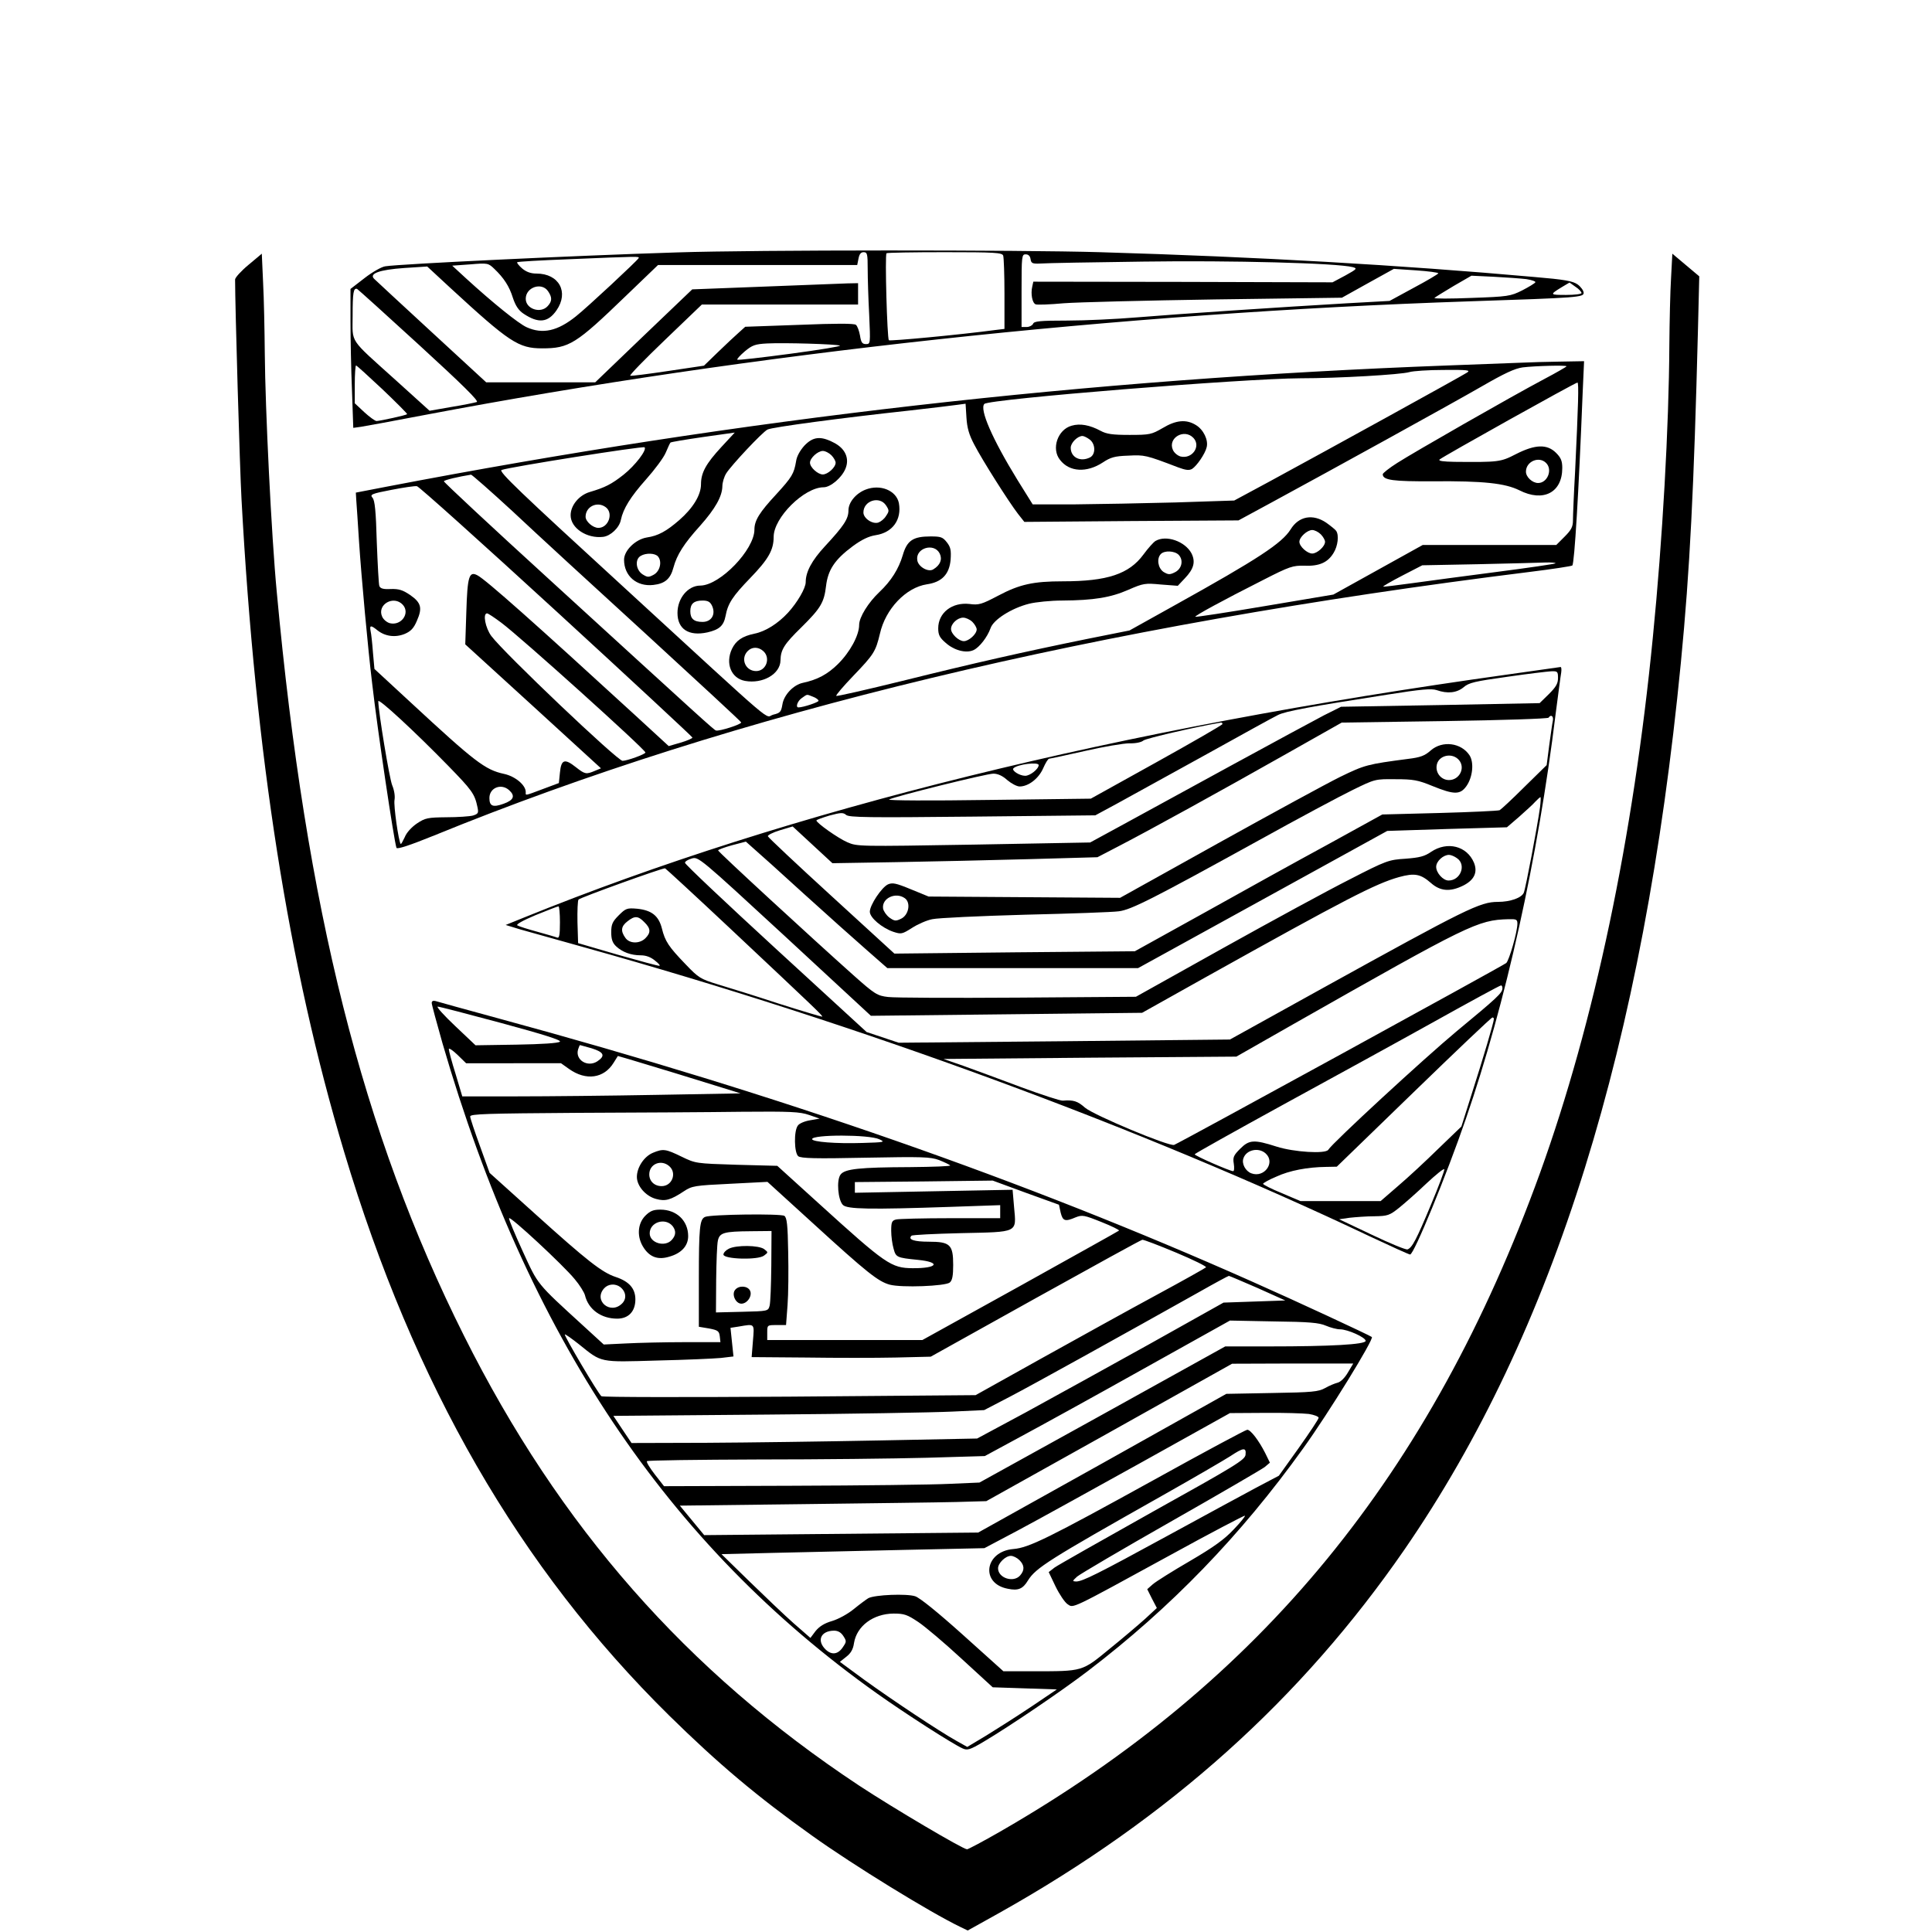 <?xml version="1.0" standalone="no"?>
<!DOCTYPE svg PUBLIC "-//W3C//DTD SVG 20010904//EN"
 "http://www.w3.org/TR/2001/REC-SVG-20010904/DTD/svg10.dtd">
<svg version="1.0" xmlns="http://www.w3.org/2000/svg"
 width="904pt" height="904pt" viewBox="0 0 904 904"
 preserveAspectRatio="xMidYMid meet">
<g transform="translate(0,904) scale(0.1,-0.1)"
fill="#000000" stroke="none">
<path d="M3170 7859 c-482 -15 -1297 -54 -1367 -65 -17 -2 -61 -27 -97 -55
l-66 -51 0 -152 c0 -83 3 -229 7 -325 l6 -173 36 5 c20 3 156 28 302 56 1523
289 3245 476 4884 531 515 17 535 19 535 40 0 10 -13 28 -28 39 -23 16 -60 23
-203 35 -629 56 -1289 94 -2033 116 -375 11 -1611 11 -1976 -1z m890 -77 c0
-44 3 -140 7 -215 6 -135 6 -137 -15 -137 -18 0 -23 8 -28 40 -4 22 -12 44
-19 50 -8 7 -94 7 -265 0 l-253 -9 -31 -28 c-17 -15 -61 -56 -97 -91 l-65 -63
-168 -25 c-93 -14 -172 -24 -177 -22 -5 2 68 77 163 168 l172 165 365 0 366 0
0 50 0 50 -50 -1 c-27 -1 -202 -8 -388 -15 l-338 -13 -227 -217 -227 -218
-255 0 -255 0 -255 235 c-140 129 -261 241 -269 249 -26 25 25 43 141 51 l107
7 108 -100 c277 -255 319 -283 430 -283 126 0 158 20 390 244 l152 146 466 0
466 0 6 30 c4 21 11 30 24 30 17 0 19 -8 19 -78z m634 62 c3 -9 6 -89 6 -179
l0 -164 -42 -5 c-163 -22 -494 -53 -499 -48 -8 9 -19 399 -11 407 3 3 126 5
273 5 234 0 268 -2 273 -16z m128 -16 c3 -20 8 -23 48 -21 25 2 241 6 480 9
411 6 908 -7 980 -26 22 -6 19 -9 -35 -39 l-60 -32 -700 2 -700 1 -5 -23 c-8
-34 0 -77 16 -83 7 -3 66 -1 131 5 65 5 384 13 710 18 l592 8 122 68 121 67
104 -7 c57 -4 104 -10 104 -14 0 -3 -52 -34 -114 -67 l-114 -62 -198 -11
c-310 -18 -792 -50 -984 -66 -96 -8 -243 -15 -327 -15 -127 0 -155 -3 -159
-15 -4 -8 -17 -15 -30 -15 l-24 0 0 170 c0 161 1 170 19 170 13 0 21 -8 23
-22z m-1834 4 c-4 -10 -241 -231 -293 -272 -86 -69 -156 -85 -231 -51 -39 18
-156 112 -284 229 l-64 59 84 6 c82 7 85 6 113 -21 44 -42 70 -81 87 -136 12
-36 26 -58 50 -74 69 -46 114 -42 154 16 59 85 12 172 -94 172 -27 0 -48 8
-67 24 -15 13 -26 27 -23 29 3 3 111 9 240 14 337 14 332 14 328 5z m4154 -98
c26 -4 45 -11 42 -15 -3 -5 -31 -22 -62 -38 -54 -27 -66 -29 -237 -35 -99 -4
-177 -4 -173 0 4 4 45 29 90 56 l83 48 105 -5 c58 -3 126 -8 152 -11z m258
-65 c0 -5 -32 -9 -72 -9 -77 0 -78 1 -21 36 l37 22 28 -20 c16 -10 28 -24 28
-29z m-4836 9 c20 -29 20 -47 -1 -70 -33 -37 -103 -14 -103 34 0 54 74 79 104
36z m-602 -253 c203 -186 280 -262 269 -266 -9 -3 -62 -14 -118 -23 l-103 -18
-157 142 c-224 202 -203 171 -203 304 0 107 4 130 21 124 4 -2 135 -120 291
-263z m1968 -2 c8 -3 -95 -20 -230 -38 -135 -18 -247 -31 -250 -28 -3 3 13 20
35 39 35 29 48 34 105 37 81 4 320 -3 340 -10z m-2140 -205 c65 -62 117 -114
115 -116 -5 -5 -124 -31 -143 -32 -7 0 -33 19 -57 41 l-45 42 0 88 c0 49 3 89
6 89 3 0 59 -51 124 -112z"/>
<path d="M1163 7801 c-35 -29 -63 -60 -63 -69 0 -123 22 -884 30 -1027 65
-1199 220 -2186 480 -3054 327 -1092 821 -1948 1521 -2638 231 -227 413 -380
667 -561 194 -139 557 -362 695 -428 l35 -17 149 83 c795 446 1411 999 1895
1700 700 1016 1119 2361 1293 4150 42 432 61 813 80 1561 l6 246 -63 53 -63
53 -6 -114 c-4 -63 -7 -204 -8 -314 -2 -383 -32 -911 -77 -1365 -92 -940 -274
-1804 -528 -2508 -511 -1411 -1305 -2380 -2526 -3082 -80 -46 -150 -83 -155
-83 -19 0 -347 194 -505 298 -807 534 -1402 1211 -1849 2105 -476 951 -739
1996 -876 3480 -25 262 -54 858 -56 1115 -1 110 -4 260 -8 334 l-6 134 -62
-52z"/>
<path d="M7120 7343 c-36 -1 -191 -7 -345 -13 -1690 -63 -3303 -248 -4965
-567 l-145 -28 2 -35 c2 -19 7 -107 13 -195 11 -166 42 -504 61 -660 26 -227
102 -735 114 -772 3 -8 61 11 177 58 1405 574 3091 980 5126 1233 106 13 196
27 199 30 10 10 30 345 48 799 l7 157 -114 -2 c-62 -1 -142 -3 -178 -5z m210
-17 c0 -2 -48 -30 -107 -61 -158 -84 -607 -341 -685 -391 -38 -24 -68 -48 -68
-53 0 -28 49 -34 235 -33 236 2 337 -9 404 -42 112 -57 201 -11 201 104 0 33
-6 48 -29 71 -42 42 -98 40 -188 -6 -72 -37 -80 -38 -287 -36 -53 1 -77 4 -70
11 12 12 635 360 645 360 7 0 4 -103 -11 -417 -6 -105 -10 -208 -10 -228 0
-30 -8 -45 -39 -76 l-39 -39 -312 0 -313 0 -209 -116 -209 -116 -321 -54
c-177 -30 -323 -52 -325 -50 -5 4 129 77 317 172 125 64 139 68 193 67 70 -3
110 15 137 60 20 32 26 83 12 103 -4 6 -25 23 -46 38 -63 43 -129 31 -167 -31
-41 -65 -150 -137 -544 -356 l-210 -117 -195 -39 c-295 -60 -534 -114 -868
-197 -167 -41 -306 -73 -309 -70 -3 3 33 45 79 93 97 101 105 114 125 197 26
117 122 217 220 232 70 10 105 47 111 115 3 45 0 59 -18 82 -19 24 -28 27 -76
27 -82 0 -110 -19 -130 -88 -19 -64 -54 -120 -109 -172 -52 -49 -95 -118 -95
-154 0 -49 -43 -128 -100 -184 -48 -47 -94 -72 -163 -87 -44 -9 -89 -56 -96
-101 -6 -35 -10 -40 -43 -48 -44 -11 45 -87 -701 598 -488 447 -586 541 -570
547 38 14 662 113 669 106 12 -12 -44 -85 -98 -128 -57 -45 -87 -60 -158 -81
-51 -15 -90 -63 -90 -109 0 -60 76 -110 152 -101 35 4 76 43 83 79 11 53 45
108 118 190 40 45 82 101 92 125 10 24 20 45 22 47 2 3 70 14 152 26 l149 21
-63 -68 c-72 -78 -95 -120 -95 -174 0 -50 -37 -111 -101 -167 -61 -53 -99 -74
-153 -82 -53 -9 -106 -61 -106 -104 0 -76 59 -127 137 -118 54 6 80 28 94 81
16 60 49 112 125 196 71 80 103 137 104 185 0 17 8 44 18 60 23 37 168 192
193 205 19 11 350 55 664 89 105 12 206 24 226 27 l37 5 4 -64 c3 -49 12 -81
37 -128 39 -75 161 -267 204 -323 l30 -38 501 4 501 3 155 84 c282 153 843
462 985 544 104 60 153 83 190 88 58 7 205 11 205 5z m-465 -29 c-22 -15 -652
-362 -923 -509 l-167 -90 -275 -9 c-151 -4 -363 -8 -472 -9 l-196 0 -71 114
c-118 192 -179 332 -155 356 23 23 1216 119 1479 120 176 0 470 17 510 29 17
5 88 10 160 10 111 1 127 -1 110 -12z m369 -423 c32 -31 7 -94 -37 -94 -27 0
-57 28 -57 53 0 48 61 74 94 41z m-4835 -227 c102 -96 384 -355 626 -576 242
-222 441 -406 443 -411 3 -9 -104 -43 -118 -38 -10 3 -59 48 -779 706 -273
249 -495 456 -494 460 1 6 70 22 127 31 4 0 92 -77 195 -172z m205 -468 c350
-321 636 -587 636 -590 0 -4 -25 -15 -56 -24 l-55 -16 -161 148 c-458 420
-695 631 -734 651 -39 21 -47 -5 -52 -171 l-5 -152 318 -290 317 -290 -29 -12
c-40 -17 -46 -16 -88 17 -53 42 -69 37 -75 -25 l-5 -49 -75 -28 c-88 -33 -80
-31 -80 -14 0 33 -50 74 -102 85 -88 19 -136 56 -435 333 l-171 158 -7 78 c-3
42 -8 87 -11 100 -5 27 1 28 33 2 36 -28 83 -34 127 -16 28 12 42 26 57 62 26
59 20 84 -32 120 -34 23 -52 29 -90 28 -35 -2 -49 2 -54 14 -3 8 -8 101 -12
206 -4 144 -9 195 -20 207 -13 15 -5 19 89 37 57 11 110 19 119 17 9 -1 303
-265 653 -586z m230 488 c38 -28 13 -97 -34 -97 -26 0 -60 30 -60 52 0 48 55
74 94 45z m3346 -127 c11 -11 20 -27 20 -35 0 -22 -37 -55 -60 -55 -23 0 -60
33 -60 55 0 22 37 55 60 55 11 0 29 -9 40 -20z m-1783 -90 c13 -27 3 -54 -30
-74 -23 -15 -71 12 -75 43 -9 57 79 83 105 31z m-1318 -14 c20 -24 9 -69 -20
-85 -24 -13 -29 -13 -53 2 -31 21 -36 70 -8 86 25 15 68 13 81 -3z m4199 -32
c-4 -3 -127 -21 -274 -40 -147 -19 -326 -43 -398 -53 -72 -10 -132 -17 -134
-16 -2 2 38 25 90 52 l93 48 260 5 c143 3 284 7 314 8 30 1 52 -1 49 -4z
m-5393 -194 c35 -39 -7 -99 -61 -86 -14 4 -30 17 -36 31 -25 56 54 102 97 55z
m461 -84 c90 -67 674 -593 674 -607 0 -8 -86 -39 -107 -39 -24 0 -554 504
-614 584 -28 38 -41 106 -20 106 5 0 35 -20 67 -44z m1458 -346 c14 -5 26 -14
26 -19 0 -7 -72 -31 -94 -31 -15 0 -4 31 16 44 27 19 21 18 52 6z m-1707 -323
c111 -114 124 -131 137 -193 6 -28 4 -32 -21 -40 -15 -4 -71 -8 -124 -8 -87
-1 -99 -3 -138 -29 -25 -17 -49 -43 -57 -64 -9 -19 -17 -34 -19 -32 -10 11
-34 181 -29 206 3 18 -1 45 -11 69 -13 32 -64 341 -65 393 0 16 171 -142 327
-302z m285 -114 c30 -27 22 -47 -26 -64 -50 -18 -66 -11 -66 27 0 48 55 70 92
37z"/>
<path d="M3764 6955 c-20 -22 -36 -50 -39 -73 -10 -59 -19 -74 -93 -155 -78
-84 -102 -122 -102 -165 0 -94 -161 -261 -253 -262 -58 0 -107 -59 -107 -128
0 -76 53 -110 140 -91 56 13 76 31 85 77 11 59 33 92 116 178 84 87 109 130
109 192 0 90 143 232 234 232 32 0 85 45 102 87 20 48 -1 95 -55 122 -61 32
-97 28 -137 -14z m126 -45 c11 -11 20 -27 20 -35 0 -22 -37 -55 -60 -55 -23 0
-60 33 -60 55 0 22 37 55 60 55 11 0 29 -9 40 -20z m-558 -705 c18 -40 -3 -75
-45 -75 -40 0 -57 15 -57 50 0 35 17 50 57 50 26 0 36 -6 45 -25z"/>
<path d="M4050 6749 c-46 -18 -80 -60 -80 -97 0 -40 -21 -72 -110 -168 -62
-67 -90 -120 -90 -168 0 -28 -39 -95 -83 -143 -47 -51 -106 -88 -157 -98 -57
-12 -86 -32 -105 -71 -32 -68 -4 -138 61 -150 83 -15 165 32 166 96 1 50 17
76 98 155 90 89 106 116 115 192 9 77 41 125 126 188 41 30 74 46 107 51 78
12 122 72 108 150 -12 59 -87 90 -156 63z m96 -74 c15 -23 15 -27 0 -49 -8
-14 -25 -27 -36 -31 -28 -9 -70 20 -70 47 0 56 76 79 106 33z m-574 -682 c35
-32 13 -93 -34 -93 -49 0 -74 56 -41 92 20 22 51 23 75 1z"/>
<path d="M5407 6509 c-9 -5 -35 -34 -57 -64 -67 -91 -169 -125 -376 -125 -139
0 -203 -14 -303 -67 -78 -41 -91 -45 -135 -39 -81 9 -146 -41 -146 -114 0 -31
7 -44 35 -68 39 -35 95 -50 130 -34 28 13 65 61 80 103 13 39 97 93 180 114
32 8 102 15 155 15 148 1 227 14 309 50 71 31 79 32 153 25 l79 -6 33 35 c42
44 51 77 31 117 -30 56 -118 87 -168 58z m108 -65 c24 -25 15 -66 -18 -82 -24
-12 -31 -11 -53 2 -26 18 -33 63 -12 84 17 17 64 15 83 -4z m-965 -314 c11
-11 20 -27 20 -35 0 -22 -37 -55 -60 -55 -24 0 -60 34 -60 57 0 25 30 53 57
53 12 0 32 -9 43 -20z"/>
<path d="M5440 7037 c-52 -30 -60 -32 -155 -32 -80 0 -107 4 -135 19 -50 27
-96 36 -136 24 -65 -18 -96 -108 -54 -160 44 -57 125 -61 200 -12 36 24 56 30
119 32 77 4 82 3 234 -55 35 -13 51 -15 65 -7 22 14 61 71 68 101 9 34 -15 83
-50 104 -45 28 -93 24 -156 -14z m145 -47 c35 -39 -7 -99 -61 -86 -14 4 -30
17 -36 31 -25 56 54 102 97 55z m-487 -6 c28 -20 30 -69 3 -84 -45 -23 -91 -1
-91 45 0 23 32 55 55 55 6 0 21 -7 33 -16z"/>
<path d="M7055 5884 c-1823 -254 -3360 -633 -4605 -1138 l-84 -34 69 -21 c39
-11 174 -49 300 -84 1290 -360 2597 -841 3672 -1351 100 -47 186 -86 191 -86
18 0 169 368 261 635 186 539 337 1218 420 1895 12 91 23 177 26 193 2 15 1
26 -3 26 -4 -1 -115 -16 -247 -35z m235 -17 c0 -26 -10 -42 -43 -75 l-43 -42
-465 -9 -464 -8 -80 -40 c-44 -23 -242 -130 -440 -238 -198 -108 -426 -233
-507 -277 l-147 -80 -545 -10 c-538 -9 -545 -9 -591 11 -44 19 -144 90 -145
102 0 3 28 13 61 23 53 14 64 15 78 3 14 -12 104 -13 591 -8 l575 6 100 54
c55 30 240 132 410 226 171 95 325 180 344 189 34 18 154 40 514 96 157 25
205 29 229 21 51 -18 94 -13 126 13 25 22 53 28 203 49 96 14 189 25 207 26
30 1 32 -1 32 -32z m-24 -199 c-3 -13 -10 -65 -17 -115 l-12 -93 -104 -102
c-57 -57 -109 -105 -116 -109 -7 -3 -133 -9 -280 -13 l-269 -7 -256 -141
c-142 -77 -402 -221 -579 -320 l-323 -179 -562 -5 -563 -6 -295 270 c-162 148
-296 274 -297 279 -2 5 23 18 56 28 l60 18 93 -86 93 -86 300 5 c165 3 444 9
620 14 l320 9 100 52 c143 74 477 258 781 430 l262 148 481 7 c265 4 484 11
487 16 11 17 24 7 20 -14z m-1546 -16 c0 -4 -139 -84 -308 -178 l-308 -171
-480 -6 c-269 -4 -472 -3 -464 2 25 14 455 121 488 121 21 0 43 -10 65 -30 19
-16 45 -30 58 -30 41 0 89 37 110 85 11 25 23 45 28 45 4 0 79 16 167 36 87
20 181 36 209 36 29 -1 56 5 65 13 11 10 254 66 363 84 4 0 7 -2 7 -7z m-860
-192 c0 -18 -40 -50 -63 -50 -27 0 -65 25 -55 35 18 19 118 31 118 15z m2346
-197 c-13 -93 -67 -378 -76 -400 -10 -24 -63 -43 -121 -43 -84 0 -146 -31
-819 -403 l-435 -241 -775 -8 -775 -7 -75 25 -75 25 -425 390 c-234 215 -425
395 -425 402 0 6 14 15 32 20 31 9 36 5 435 -363 l403 -373 634 7 635 7 300
168 c656 366 792 436 902 467 73 20 101 15 150 -28 43 -38 89 -42 150 -12 52
26 69 62 51 107 -33 79 -125 102 -201 51 -30 -21 -54 -27 -119 -32 -79 -5 -89
-8 -262 -97 -99 -50 -364 -194 -590 -320 l-410 -229 -553 -4 c-304 -2 -577 -1
-607 3 -50 6 -61 12 -163 103 -195 174 -632 576 -632 583 0 3 29 14 65 24 l65
17 37 -33 c21 -18 126 -112 233 -210 107 -97 239 -215 294 -263 l98 -86 587 0
586 0 120 66 c66 36 328 181 583 321 l463 255 280 9 280 8 57 49 c31 28 66 59
76 71 11 11 21 21 24 21 2 0 1 -21 -2 -47z m-388 -239 c44 -31 16 -104 -40
-104 -26 0 -58 36 -58 64 0 26 33 56 60 56 9 0 26 -7 38 -16z m-3401 -329
c400 -376 434 -408 430 -412 -2 -1 -93 26 -203 61 -109 36 -238 76 -285 90
-81 25 -90 30 -151 94 -79 82 -96 107 -111 168 -15 59 -48 85 -116 92 -47 4
-53 2 -86 -31 -29 -29 -35 -42 -35 -79 0 -33 6 -50 23 -66 29 -27 69 -42 115
-42 24 0 47 -8 67 -25 17 -13 26 -24 20 -24 -5 -1 -93 23 -195 52 l-185 54 -3
98 c-1 54 1 102 5 106 10 10 395 149 405 146 3 -1 141 -128 305 -282z m-797
29 c0 -58 -3 -75 -13 -71 -7 3 -49 15 -92 27 -44 12 -86 25 -94 30 -8 4 23 22
85 48 55 22 102 41 107 41 4 1 7 -33 7 -75z m395 1 c30 -29 31 -49 5 -75 -27
-27 -75 -26 -94 2 -23 32 -20 54 10 77 34 27 50 26 79 -4z m4085 -7 c0 -38
-38 -170 -52 -184 -12 -11 -1524 -839 -1554 -851 -23 -9 -376 139 -417 174
-35 31 -54 37 -104 33 -12 -1 -100 28 -195 63 -95 36 -216 80 -268 99 l-95 33
685 6 685 5 265 151 c826 469 864 488 1008 492 37 1 42 -1 42 -21z m-70 -302
c0 -22 -24 -44 -215 -202 -149 -124 -580 -521 -600 -554 -13 -20 -161 -11
-242 15 -106 34 -128 32 -170 -10 -31 -31 -35 -40 -30 -70 3 -19 2 -35 -3 -35
-15 0 -180 72 -180 79 0 3 186 107 412 231 227 124 548 300 713 392 165 92
303 167 308 167 4 1 7 -5 7 -13z m-40 -144 c0 -14 -50 -183 -102 -345 l-50
-158 -107 -103 c-58 -57 -143 -136 -189 -175 l-82 -71 -188 0 -187 0 -87 37
c-49 20 -88 40 -88 44 0 3 27 19 61 33 62 29 147 45 234 46 l50 1 360 349
c198 192 363 349 368 349 4 1 7 -3 7 -7z m-1068 -629 c47 -42 -6 -116 -67 -93
-27 10 -46 45 -37 70 13 40 71 53 104 23z m774 -239 c-68 -163 -88 -202 -110
-210 -7 -3 -82 28 -166 68 l-154 73 49 7 c28 3 80 7 117 7 61 1 70 4 115 40
26 21 84 72 128 114 44 41 81 71 83 66 2 -5 -26 -79 -62 -165z"/>
<path d="M6695 5529 c-28 -25 -48 -33 -107 -40 -190 -25 -202 -28 -317 -84
-63 -31 -320 -171 -572 -311 l-458 -255 -448 3 -448 3 -83 34 c-70 29 -86 32
-107 23 -30 -14 -85 -97 -85 -128 0 -28 57 -76 110 -94 37 -12 41 -11 87 18
26 17 69 36 95 41 26 6 222 15 435 21 214 5 411 12 438 16 58 7 160 59 655
332 184 102 382 208 440 236 104 51 105 51 200 50 83 0 105 -4 173 -32 101
-41 129 -41 158 -1 30 42 37 111 15 145 -39 59 -127 70 -181 23z m133 -47 c29
-37 0 -92 -48 -92 -35 0 -62 31 -58 66 5 50 74 66 106 26z m-2594 -645 c29
-21 18 -79 -18 -96 -25 -12 -31 -11 -55 6 -14 11 -27 30 -29 42 -7 48 59 79
102 48z"/>
<path d="M2020 4347 c0 -7 23 -92 50 -187 397 -1368 1051 -2347 2035 -3045
131 -93 352 -235 399 -256 22 -10 34 -7 98 31 120 71 365 237 488 331 388 296
715 634 1007 1041 119 165 333 513 322 522 -10 8 -356 169 -564 261 -1061 472
-2205 872 -3520 1229 -154 42 -288 79 -297 82 -11 3 -18 0 -18 -9z m326 -94
c200 -54 281 -80 274 -87 -7 -7 -85 -12 -203 -14 l-192 -3 -95 90 c-52 49 -89
90 -82 91 8 0 142 -35 298 -77z m422 -118 c58 -18 66 -35 27 -61 -46 -30 -105
7 -90 56 4 11 7 20 9 20 1 0 26 -7 54 -15z m-365 -70 l222 0 38 -27 c79 -56
163 -44 208 29 l20 32 52 -15 c88 -26 337 -102 432 -132 l90 -28 -394 -7
c-217 -4 -510 -7 -651 -7 l-257 0 -31 104 c-18 57 -32 110 -32 117 0 7 18 -5
40 -26 l41 -40 222 0z m1383 -242 l49 -17 -45 -8 c-25 -4 -51 -15 -57 -25 -19
-25 -17 -127 2 -143 13 -10 79 -12 314 -7 268 5 304 4 345 -11 25 -10 48 -21
52 -25 4 -4 -80 -7 -187 -8 -237 -1 -306 -8 -326 -35 -20 -26 -12 -119 11
-142 20 -20 124 -22 504 -9 l232 8 0 -31 0 -30 -232 0 c-128 0 -243 -3 -255
-6 -20 -5 -23 -13 -23 -53 0 -25 5 -63 11 -83 11 -41 14 -43 114 -53 110 -11
92 -40 -25 -39 -100 1 -124 17 -440 304 l-193 175 -191 5 c-190 6 -191 6 -257
38 -74 36 -86 38 -134 18 -41 -17 -75 -68 -75 -113 0 -42 41 -90 90 -103 43
-12 68 -5 130 36 38 25 49 27 216 35 l175 9 212 -193 c255 -233 306 -273 360
-288 56 -15 260 -7 281 10 12 10 16 32 16 82 0 95 -14 109 -114 109 -69 0 -99
10 -81 28 4 4 107 9 230 12 272 6 261 0 250 121 l-7 82 -369 -7 -369 -7 0 25
0 25 323 3 322 4 155 -57 155 -56 8 -37 c10 -40 21 -43 70 -22 31 12 39 11
121 -22 48 -19 84 -37 82 -40 -3 -3 -212 -119 -463 -259 l-457 -253 -363 0
-363 0 0 35 c0 35 0 35 44 35 l44 0 7 93 c4 50 5 163 3 250 -2 126 -6 160 -18
168 -17 11 -345 7 -371 -5 -25 -11 -29 -49 -29 -291 l0 -223 48 -8 c41 -8 47
-12 50 -37 l3 -27 -169 0 c-93 0 -216 -3 -273 -6 l-104 -5 -95 87 c-222 203
-211 190 -284 349 -37 81 -66 150 -64 155 4 12 253 -219 307 -285 23 -27 44
-61 48 -75 16 -67 76 -110 151 -110 53 0 85 34 85 90 0 51 -29 84 -92 105 -64
21 -134 76 -378 296 l-212 191 -45 125 c-25 69 -46 131 -46 139 0 12 78 14
503 17 276 1 622 3 768 5 228 2 272 0 315 -15z m329 -114 c28 -13 24 -14 -80
-17 -123 -4 -235 5 -235 18 0 22 268 22 315 -1z m-983 -126 c36 -32 13 -93
-36 -93 -34 0 -58 23 -58 55 0 49 56 72 94 38z m477 -465 c-1 -90 -4 -174 -8
-188 -7 -25 -8 -25 -129 -28 l-122 -3 1 153 c1 84 4 166 8 183 8 37 28 43 154
44 l97 1 -1 -162z m1894 61 c81 -34 144 -65 140 -69 -4 -4 -109 -63 -233 -130
-124 -67 -364 -200 -535 -295 l-310 -173 -870 -7 c-478 -3 -875 -3 -881 2 -14
10 -176 284 -171 289 2 2 32 -19 66 -46 108 -87 93 -84 366 -76 132 3 266 9
298 12 l59 7 -7 67 -7 67 39 6 c76 13 73 16 66 -68 l-6 -75 254 -2 c140 -2
328 -2 419 0 l165 4 490 273 c270 150 495 274 500 274 6 1 77 -26 158 -60z
m382 -166 l129 -58 -144 -5 -145 -5 -350 -196 c-192 -107 -452 -250 -576 -318
l-227 -122 -458 -9 c-253 -5 -616 -10 -809 -11 l-350 -1 -43 64 -42 63 717 6
c395 3 785 10 868 14 l150 7 123 64 c109 57 513 281 882 488 74 42 137 76 140
76 3 0 63 -26 135 -57z m-2983 5 c28 -22 31 -55 9 -77 -55 -55 -136 14 -84 71
19 21 52 23 75 6z m3302 -181 c21 -9 51 -17 66 -17 36 0 120 -38 120 -54 0
-17 -164 -26 -450 -26 l-207 0 -575 -319 -575 -318 -139 -6 c-77 -4 -409 -8
-738 -9 l-599 -2 -43 55 c-23 30 -40 57 -37 62 2 4 237 7 521 8 284 0 639 4
788 8 l272 8 168 91 c93 50 351 192 574 317 l405 226 205 -4 c166 -2 212 -6
244 -20z m103 -219 c-15 -26 -35 -45 -49 -48 -12 -3 -39 -14 -58 -25 -31 -17
-59 -20 -248 -23 l-214 -4 -580 -325 -581 -324 -641 -6 -641 -6 -57 69 -57 69
577 7 c317 4 640 8 717 10 l140 4 575 321 575 322 284 1 283 0 -25 -42z m-183
-194 c25 -4 46 -12 46 -18 0 -6 -42 -69 -93 -141 l-93 -130 -110 -58 c-60 -32
-244 -132 -409 -222 -330 -180 -400 -215 -430 -215 -18 1 -18 2 5 23 14 12
211 128 438 257 227 129 424 244 439 255 l25 21 -22 45 c-30 59 -68 109 -84
109 -7 0 -201 -104 -432 -232 -500 -276 -590 -320 -662 -326 -135 -11 -156
-162 -26 -186 48 -10 70 -1 94 39 37 59 97 97 625 395 149 84 293 168 321 186
62 41 76 43 72 7 -3 -24 -45 -50 -435 -267 -237 -133 -444 -250 -459 -261
l-27 -21 32 -67 c18 -37 43 -74 56 -83 29 -19 6 -30 478 228 191 105 350 188
352 186 3 -2 -21 -32 -53 -65 -43 -46 -93 -82 -204 -147 -81 -47 -159 -96
-174 -109 l-26 -23 22 -44 23 -44 -54 -50 c-30 -27 -105 -91 -167 -141 -130
-107 -124 -105 -357 -105 l-140 0 -189 170 c-117 105 -202 174 -224 181 -40
13 -188 7 -219 -9 -10 -6 -41 -29 -68 -51 -28 -23 -72 -47 -102 -56 -35 -10
-59 -25 -77 -47 l-24 -32 -79 69 c-43 38 -136 127 -207 196 l-130 127 245 6
c134 3 411 9 615 14 l370 8 155 82 c85 45 343 188 574 316 l420 234 161 1 c89
1 182 -2 208 -5z m-1354 -684 c24 -24 25 -47 3 -72 -31 -35 -103 -12 -103 34
0 24 35 58 60 58 11 0 29 -9 40 -20z m-474 -289 c33 -22 124 -99 204 -173
l145 -133 150 -5 150 -5 -120 -81 c-66 -44 -160 -104 -209 -134 l-90 -54 -50
28 c-81 45 -300 191 -429 284 l-117 86 30 24 c21 16 32 35 36 64 13 80 90 137
185 138 50 0 64 -5 115 -39z m-350 -66 c15 -23 15 -27 0 -49 -23 -37 -53 -42
-82 -15 -44 42 -24 88 38 89 19 0 33 -8 44 -25z"/>
<path d="M3019 3351 c-37 -38 -40 -101 -6 -151 29 -43 67 -56 119 -40 57 16
88 51 88 96 0 72 -54 124 -130 124 -33 0 -48 -6 -71 -29z m129 -49 c16 -22 15
-42 -5 -64 -32 -35 -103 -14 -103 31 0 53 74 76 108 33z"/>
<path d="M3410 3197 c-14 -7 -25 -19 -25 -27 0 -22 162 -27 190 -5 20 15 20
15 1 30 -25 19 -131 20 -166 2z"/>
<path d="M3440 3005 c-18 -21 2 -65 29 -65 28 0 53 38 40 62 -12 22 -52 24
-69 3z"/>
</g>
</svg>
